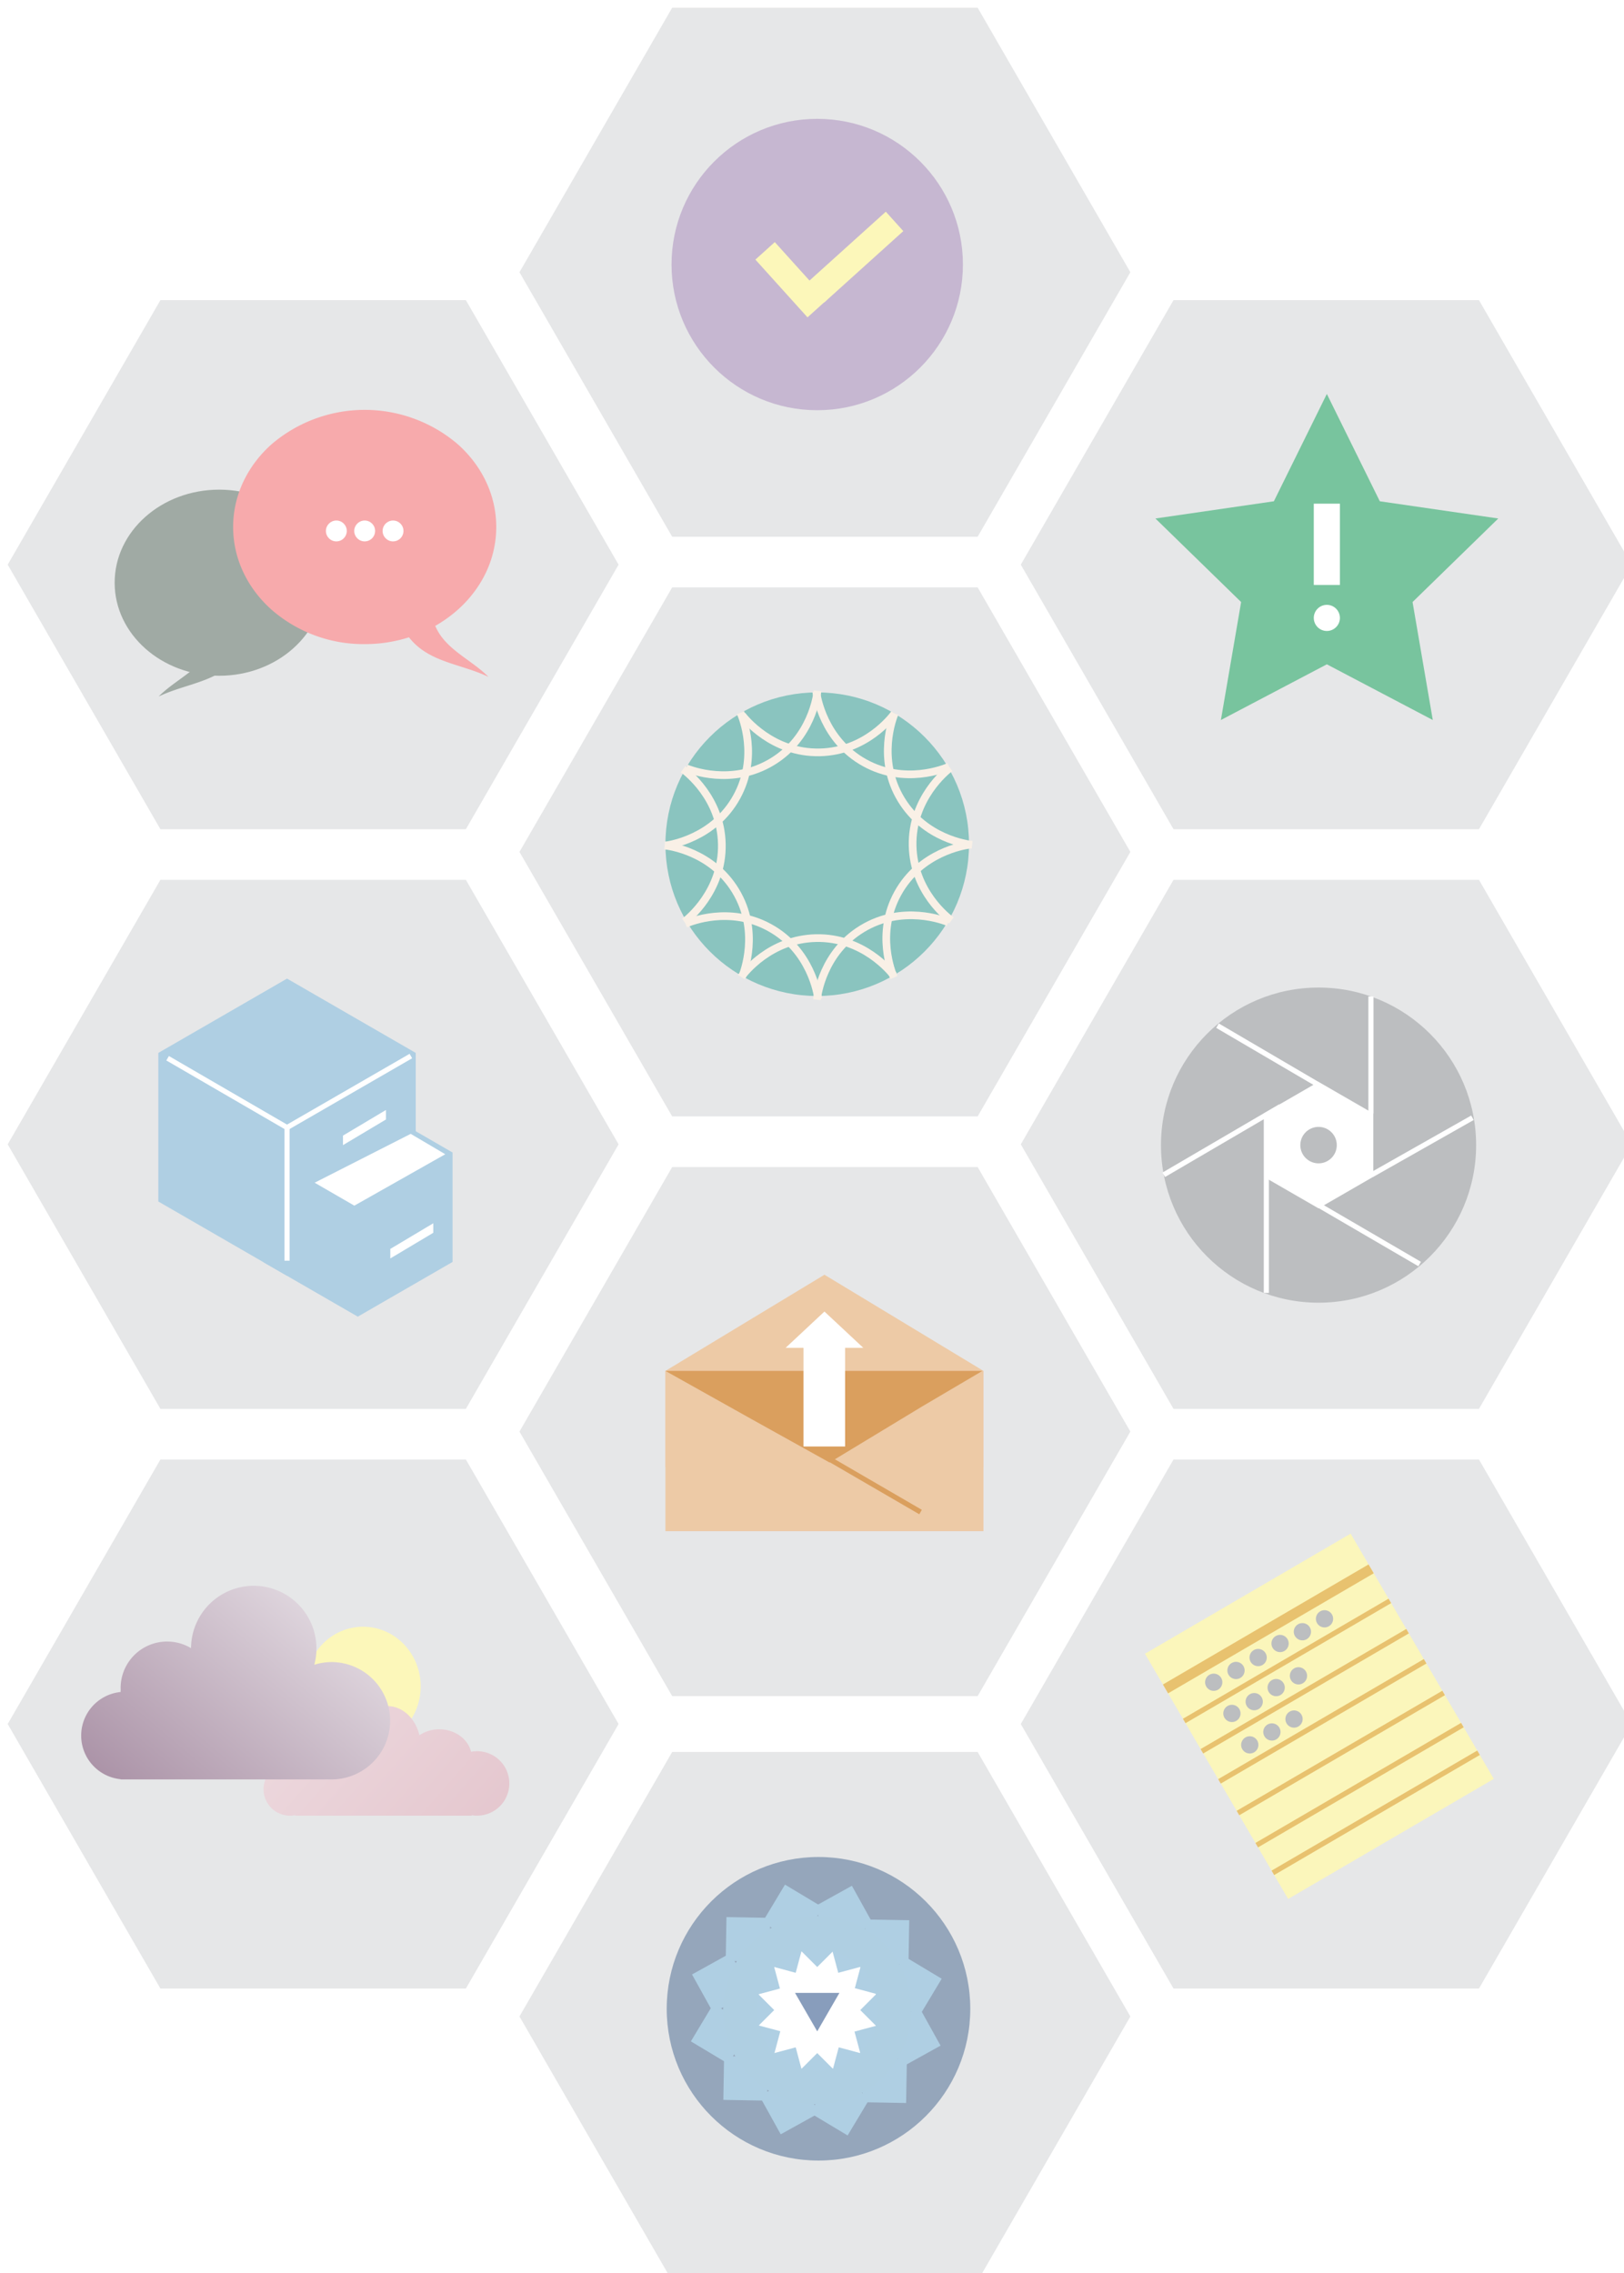 <svg id="home_svg" xmlns="http://www.w3.org/2000/svg" xmlns:xlink="http://www.w3.org/1999/xlink" viewBox="0 0 633.251 886.419">
    <defs>
    <style>
      .cls-1 {
        fill: #e6e7e8;
      }

      .cls-2 {
        fill: #78c49e;
      }

      .cls-19, .cls-3 {
        fill: #fff;
      }

      .cls-4 {
        fill: #c6b7d1;
      }

      .cls-5 {
        fill: #fcf7ba;
      }

      .cls-6 {
        fill: #a0aaa4;
      }

      .cls-7 {
        fill: #f7aaac;
      }

      .cls-8 {
        fill: #afcfe3;
      }

      .cls-12, .cls-16, .cls-17, .cls-20, .cls-22, .cls-24, .cls-9 {
        fill: none;
      }

      .cls-19, .cls-9 {
        stroke: #fff;
      }

      .cls-12, .cls-16, .cls-17, .cls-19, .cls-22, .cls-24, .cls-9 {
        stroke-miterlimit: 10;
      }

      .cls-12, .cls-17, .cls-19, .cls-9 {
        stroke-width: 2px;
      }

      .cls-10 {
        fill: #edcaa6;
      }

      .cls-11 {
        fill: #da9f5e;
      }

      .cls-12 {
        stroke: #da9f5e;
      }

      .cls-13 {
        fill: url(#linear-gradient);
      }

      .cls-14 {
        fill: url(#linear-gradient-2);
      }

      .cls-15 {
        fill: #fbf6bb;
      }

      .cls-16, .cls-17 {
        stroke: #e8c26f;
      }

      .cls-16 {
        stroke-width: 4px;
      }

      .cls-18 {
        fill: #bcbec0;
      }

      .cls-21 {
        fill: #8ac4bf;
      }

      .cls-22 {
        stroke: #f9f0e6;
        stroke-width: 3px;
      }

      .cls-23 {
        fill: #95a6bb;
      }

      .cls-24 {
        stroke: #afcfe2;
        stroke-width: 13px;
      }

      .cls-25 {
        fill: #889dbc;
      }
    </style>
    <linearGradient id="linear-gradient" x1="-151.019" y1="504.196" x2="568.583" y2="1136.573" gradientUnits="userSpaceOnUse">
      <stop offset="0.249" stop-color="#fff"/>
      <stop offset="1" stop-color="#bd7386"/>
    </linearGradient>
    <linearGradient id="linear-gradient-2" x1="267.194" y1="669.625" x2="84.12" y2="887.46" gradientUnits="userSpaceOnUse">
      <stop offset="0.189" stop-color="#fff"/>
      <stop offset="1" stop-color="#8c6b87"/>
    </linearGradient>
    <filter id="shadow" width="150%" height="180%" x="-25%" y="-40%">
      <feGaussianBlur in="SourceAlpha" stdDeviation="2.5" result="blur"/>
      <feColorMatrix result="bluralpha" in="blur" type="matrix" values=
            "1 0 0 0   0
             0 1 0 0   0
             0 0 1 0   0
             0 0 0 0.4 0 "/>
     <feOffset in="bluralpha" dx="3" dy="3" result="offsetBlur"/>
      <feMerge>
        <feMergeNode in="offsetBlur"/>
        <feMergeNode in="SourceGraphic"/>
      </feMerge>
    </filter>
    </defs>
    <title>apps_max</title>
    <a xlink:href="#notifications" class="link2notis" data-navigate="#notifications">
    <polygon class="cls-1" filter="url(#shadow)" points="395.042 217.18 454.594 114.033 573.699 114.033 633.251 217.18 573.699 320.328 454.594 320.328 395.042 217.18"/>
    <polygon class="cls-2" points="517.38 259.033 476.068 280.752 483.958 234.751 450.537 202.173 496.724 195.462 517.38 153.609 538.035 195.462 584.223 202.173 550.801 234.751 558.691 280.752 517.38 259.033"/>
    <rect class="cls-3" x="564.48" y="335.765" width="31.694" height="10.189" transform="translate(858.24 -368.083) rotate(90)"/>
    <circle class="cls-3" cx="517.38" cy="240.94" r="5.095"/>
    </a>
    <a xlink:href="#todo" class="link2todo" data-navigate="#todo">
    <polygon class="cls-1" filter="url(#shadow)" points="199.557 103.148 259.11 0 378.214 0 437.767 103.148 378.214 206.295 259.11 206.295 199.557 103.148"/>
    <circle class="cls-4" cx="318.664" cy="103.148" r="56.808"/>
    <rect class="cls-5" x="356.274" y="232.597" width="30.333" height="10.189" transform="translate(236.167 -325.936) rotate(47.944)"/>
    <rect class="cls-5" x="375.551" y="223.773" width="41.567" height="10.189" transform="translate(780.972 4.697) rotate(137.944)"/>
    </a>
    <a xlink:href="#contacts" data-navigate="#contacts">
    <polygon class="cls-1" filter="url(#shadow)" points="0 217.18 59.552 114.033 178.657 114.033 238.209 217.18 178.657 320.328 59.552 320.328 0 217.18"/>
    <ellipse class="cls-6" cx="85.463" cy="227.212" rx="40.757" ry="36.284"/>
    <path class="cls-7" d="M256.451,334.105c0,12.611-5.742,24.027-15.025,32.292a52.139,52.139,0,0,1-16.306,9.787A56.624,56.624,0,0,1,205.153,379.772a54.475,54.475,0,0,1-36.273-13.376c-9.283-8.264-15.025-19.681-15.025-32.292s5.742-24.027,15.025-32.292a55.871,55.871,0,0,1,72.546,0C250.709,310.077,256.451,321.494,256.451,334.105Z" transform="translate(-62.947 -128.616)"/>
    <path class="cls-7" d="M225.468,371.607a9.601,9.601,0,0,0,5.777-4.617c1.406,13.529,14.158,17.452,22.171,25.563-11.749-5.653-25.641-5.614-32.971-18.381Z" transform="translate(-62.947 -128.616)"/>
    <path class="cls-6" d="M152.749,379.267a9.601,9.601,0,0,1-5.777-4.617c-1.406,13.529-14.158,17.452-22.171,25.563,11.749-5.653,25.641-5.614,32.971-18.381Z" transform="translate(-62.947 -128.616)"/>
    <circle class="cls-3" cx="131.152" cy="207.03" r="4.068"/>
    <circle class="cls-3" cx="142.197" cy="207.03" r="4.068"/>
    <circle class="cls-3" cx="153.26" cy="207.03" r="4.068"/>
    </a>
    <a xlink:href="#records_nav" data-navigate="#records_nav">
    <polygon class="cls-1" filter="url(#shadow)" points="0 443.209 59.552 340.062 178.657 340.062 238.209 443.209 178.657 546.357 59.552 546.357 0 443.209"/>
    <polygon class="cls-8" points="61.74 410.552 111.923 381.579 162.105 410.552 162.105 468.498 111.923 497.471 61.74 468.498 61.74 410.552"/>
    <polygon class="cls-8" points="102.555 449.388 139.512 428.05 176.469 449.388 176.469 492.062 139.512 513.399 102.555 492.062 102.555 449.388"/>
    <polygon class="cls-3" points="160.148 442.118 173.623 450.065 138.169 470.111 122.694 461.165 160.148 442.118"/>
    <line class="cls-9" x1="111.923" y1="491.577" x2="111.923" y2="439.657"/>
    <line class="cls-9" x1="111.923" y1="439.657" x2="160.211" y2="411.777"/>
    <line class="cls-9" x1="111.923" y1="439.657" x2="65.358" y2="412.629"/>
    <polygon class="cls-3" points="168.955 480.695 152.192 490.695 152.192 486.985 168.955 476.985 168.955 480.695"/>
    <polygon class="cls-3" points="150.501 436.512 133.738 446.512 133.738 442.802 150.501 432.802 150.501 436.512"/>
    </a>
    <a xlink:href="#mail_nav" data-navigate="#mail_nav">
    <polygon class="cls-1" filter="url(#shadow)" points="199.557 555.206 259.11 452.058 378.214 452.058 437.767 555.206 378.214 658.353 259.11 658.353 199.557 555.206"/>
    <rect class="cls-10" x="259.475" y="534.551" width="124.008" height="62.491"/>
    <polygon class="cls-10" points="321.48 572.051 259.475 572.051 259.475 534.551 321.48 497.051 383.484 534.551 383.484 572.051 321.48 572.051"/>
    <polygon class="cls-11" points="302.777 534.551 383.078 534.551 359.667 548.351 323.478 570.268 293.607 553.663 259.475 534.551 302.777 534.551"/>
    <line class="cls-12" x1="306.709" y1="559.224" x2="358.958" y2="589.58"/>
    <rect class="cls-3" x="313.298" y="520.439" width="16.238" height="43.581"/>
    <polygon class="cls-3" points="321.48 511.403 306.348 525.542 336.612 525.542 321.48 511.403"/>
    </a>
    <a id="" xlink:href="#glitch_app" data-navigate="#glitch_2">
    <polygon class="cls-1" filter="url(#shadow)" points="0 669.239 59.552 566.091 178.657 566.091 238.209 669.239 178.657 772.386 59.552 772.386 0 669.239"/>
    <ellipse class="cls-5" cx="141.583" cy="657.559" rx="22.455" ry="23.257"/>
    <path class="cls-13" d="M248.972,811.449a12.61,12.61,0,0,0-2.344.227c-1.208-5.004-6.299-8.762-12.401-8.762a13.836,13.836,0,0,0-7.738,2.311c-1.538-6.553-6.564-11.364-12.542-11.364-7.2,0-13.037,6.972-13.037,15.572a18.4,18.4,0,0,0,.447,3.984H178.096v2.744a10.321,10.321,0,1,0,0,20.224v0.209h68.807V836.408A12.566,12.566,0,1,0,248.972,811.449Z" transform="translate(-62.947 -128.616)"/>
    <path class="cls-14" d="M192.345,776.699a22.869,22.869,0,0,0-6.838,1.04,24.451,24.451,0,1,0-48.068-6.466,18.133,18.133,0,0,0-27.458,15.578c0,0.241.027,0.476,0.036,0.715h-0.036v0.801a17.087,17.087,0,0,0,0,34.003v0.086h82.364A22.879,22.879,0,0,0,192.345,776.699Z" transform="translate(-62.947 -128.616)"/>
    </a>
    <a xlink:href="#notes_nav" data-navigate="#notes_nav">
    <polygon class="cls-1" filter="url(#shadow)" points="395.042 669.239 454.594 566.091 573.699 566.091 633.251 669.239 573.699 772.386 454.594 772.386 395.042 669.239"/>
    <rect class="cls-15" x="530.985" y="742.492" width="92.863" height="110.726" transform="translate(-386.461 271.361) rotate(-30.279)"/>
    <line class="cls-16" x1="454.466" y1="658.555" x2="534.661" y2="611.733"/>
    <line class="cls-17" x1="461.761" y1="671.05" x2="541.956" y2="624.228"/>
    <line class="cls-17" x1="468.659" y1="682.864" x2="548.854" y2="636.042"/>
    <line class="cls-17" x1="475.509" y1="694.596" x2="555.704" y2="647.774"/>
    <line class="cls-17" x1="482.721" y1="706.95" x2="562.917" y2="660.128"/>
    <line class="cls-17" x1="490.036" y1="719.478" x2="570.231" y2="672.656"/>
    <line class="cls-17" x1="496.335" y1="730.266" x2="576.53" y2="683.444"/>
    <circle class="cls-18" cx="536.216" cy="784.571" r="3.37" transform="translate(-385.384 248.775) rotate(-30.279)"/>
    <circle class="cls-18" cx="544.84" cy="779.536" r="3.37" transform="matrix(0.864, -0.504, 0.504, 0.864, -381.668, 252.436)"/>
    <circle class="cls-18" cx="553.464" cy="774.5" r="3.37" transform="matrix(0.864, -0.504, 0.504, 0.864, -377.953, 256.098)"/>
    <circle class="cls-18" cx="562.088" cy="769.465" r="3.37" transform="translate(-374.238 259.759) rotate(-30.279)"/>
    <circle class="cls-18" cx="543.312" cy="796.725" r="3.37" transform="translate(-390.544 254.011) rotate(-30.279)"/>
    <circle class="cls-18" cx="551.936" cy="791.69" r="3.37" transform="matrix(0.864, -0.504, 0.504, 0.864, -386.829, 257.672)"/>
    <circle class="cls-18" cx="560.56" cy="786.655" r="3.37" transform="translate(-383.113 261.334) rotate(-30.279)"/>
    <circle class="cls-18" cx="550.209" cy="808.539" r="3.37" transform="matrix(0.864, -0.504, 0.504, 0.864, -395.559, 259.1)"/>
    <circle class="cls-18" cx="558.833" cy="803.503" r="3.37" transform="matrix(0.864, -0.504, 0.504, 0.864, -391.844, 262.762)"/>
    <circle class="cls-18" cx="567.458" cy="798.468" r="3.37" transform="matrix(0.864, -0.504, 0.504, 0.864, -388.129, 266.423)"/>
    <circle class="cls-18" cx="569.184" cy="781.619" r="3.37" transform="matrix(0.864, -0.504, 0.504, 0.864, -379.398, 264.995)"/>
    <circle class="cls-18" cx="570.712" cy="764.43" r="3.37" transform="matrix(0.864, -0.504, 0.504, 0.864, -370.522, 263.421)"/>
    <circle class="cls-18" cx="579.336" cy="759.395" r="3.37" transform="matrix(0.864, -0.504, 0.504, 0.864, -366.807, 267.082)"/>
    </a>
    <a xlink:href="#glitch_app" data-navigate="#glitch_1">
    <g>
    <polygon class="cls-1" filter="url(#shadow)" points="395.042 443.209 454.594 340.062 573.699 340.062 633.251 443.209 573.699 546.357 454.594 546.357 395.042 443.209"/>
    <circle class="cls-18" cx="514.146" cy="446.512" r="61.443"/>
    <polygon class="cls-3" points="514.146 421.845 535.509 434.178 535.509 458.845 514.146 471.178 492.784 458.845 492.784 434.178 514.146 421.845"/>
    <circle class="cls-18" cx="514.146" cy="446.512" r="7.109"/>
    <line class="cls-19" x1="534.572" y1="434.195" x2="534.572" y2="388.547"/>
    <line class="cls-9" x1="513.709" y1="422.774" x2="474.744" y2="399.933"/>
    <line class="cls-9" x1="499.244" y1="431.485" x2="453.794" y2="458.075"/>
    <line class="cls-9" x1="493.787" y1="458.845" x2="493.787" y2="504.137"/>
    <line class="cls-9" x1="514.52" y1="470.106" x2="553.572" y2="492.876"/>
    <line class="cls-9" x1="534.872" y1="458.096" x2="574.152" y2="435.845"/>
    <path class="cls-20" d="M597.519,517.164" transform="translate(-62.947 -128.616)"/>
    </g>
    </a>
    <a xlink:href="#glitch_app" data-navigate="#glitch_2">
    <polygon class="cls-1" filter="url(#shadow)" points="199.557 329.177 259.11 226.029 378.214 226.029 437.767 329.177 378.214 432.324 259.11 432.324 199.557 329.177"/>
    <circle class="cls-21" cx="318.662" cy="329.177" r="59.186"/>
    <g>
    <path class="cls-22" d="M330.492,428.173c1.668,0.69,17.791,7.035,33.564-2.529,15.286-9.269,17.446-25.721,17.666-27.663" transform="translate(-62.947 -128.616)"/>
    <path class="cls-22" d="M322.423,458.299c1.789-.236,18.925-2.804,27.802-18.972,8.604-15.67,2.248-30.998,1.468-32.79" transform="translate(-62.947 -128.616)"/>
    <path class="cls-22" d="M329.823,488.03c1.431-1.099,14.988-11.891,14.591-30.332-0.384-17.872-13.552-27.969-15.124-29.131" transform="translate(-62.947 -128.616)"/>
    <path class="cls-22" d="M352.299,509.529c0.69-1.668,7.035-17.791-2.529-33.564-9.269-15.286-25.721-17.446-27.663-17.666" transform="translate(-62.947 -128.616)"/>
    <path class="cls-22" d="M381.988,518.095c-0.236-1.789-2.804-18.925-18.972-27.802-15.67-8.604-30.998-2.248-32.79-1.468" transform="translate(-62.947 -128.616)"/>
    <path class="cls-22" d="M411.453,508.998c-1.099-1.431-11.891-14.988-30.332-14.591-17.872.384-27.969,13.552-29.131,15.124" transform="translate(-62.947 -128.616)"/>
    <path class="cls-22" d="M432.726,488.218c-1.668-.69-17.791-7.035-33.564,2.529-15.286,9.269-17.446,25.721-17.666,27.663" transform="translate(-62.947 -128.616)"/>
    <path class="cls-22" d="M440.795,458.033c-1.789.236-18.925,2.804-27.802,18.972-8.604,15.67-2.248,30.998-1.468,32.79" transform="translate(-62.947 -128.616)"/>
    <path class="cls-22" d="M433.395,428.062c-1.431,1.099-14.988,11.891-14.591,30.332,0.384,17.872,13.552,27.969,15.124,29.131" transform="translate(-62.947 -128.616)"/>
    <path class="cls-22" d="M411.814,406.803c-0.69,1.668-7.035,17.791,2.529,33.564,9.269,15.286,25.721,17.446,27.663,17.666" transform="translate(-62.947 -128.616)"/>
    <path class="cls-22" d="M381.23,398.296c0.236,1.789,2.804,18.925,18.972,27.802,15.67,8.604,30.998,2.248,32.79,1.468" transform="translate(-62.947 -128.616)"/>
    <path class="cls-22" d="M352.257,407.393c1.099,1.431,11.891,14.988,30.332,14.591,17.872-.384,27.969-13.552,29.131-15.124" transform="translate(-62.947 -128.616)"/>
    </g>
    </a>
    <a xlink:href="#glitch_app" data-navigate="#glitch_2">
    <polygon class="cls-1" filter="url(#shadow)" points="199.557 783.271 259.11 680.124 378.214 680.124 437.767 783.271 378.214 886.419 259.11 886.419 199.557 783.271"/>
    <circle class="cls-23" cx="319.159" cy="783.271" r="59.186"/>
    <circle class="cls-3" cx="319.159" cy="782.071" r="26.2"/>
    <g>
    <g>
      <rect class="cls-8" x="376.152" y="882.431" width="10.913" height="10.913" transform="translate(-579.008 401.278) rotate(-45)"/>
      <rect class="cls-8" x="376.152" y="931.431" width="10.913" height="10.913" transform="translate(-613.656 415.63) rotate(-45)"/>
      <rect class="cls-8" x="363.902" y="885.713" width="10.913" height="10.913" transform="translate(-649.989 888.675) rotate(-75)"/>
      <rect class="cls-8" x="388.402" y="928.149" width="10.913" height="10.913" transform="translate(-672.82 943.792) rotate(-75)"/>
      <rect class="cls-8" x="354.935" y="894.681" width="10.913" height="10.913" transform="translate(-478.746 1352.605) rotate(-105)"/>
      <rect class="cls-8" x="397.37" y="919.181" width="10.913" height="10.913" transform="translate(-448.993 1424.436) rotate(-105)"/>
      <rect class="cls-8" x="351.652" y="906.931" width="10.913" height="10.913" transform="translate(-98.479 1681.441) rotate(-135)"/>
      <rect class="cls-8" x="400.652" y="906.931" width="10.913" height="10.913" transform="translate(-14.831 1716.089) rotate(-135)"/>
      <rect class="cls-8" x="354.935" y="919.181" width="10.913" height="10.913" transform="matrix(-0.966, -0.259, 0.259, -0.966, 406.242, 1782.429)"/>
      <rect class="cls-8" x="397.37" y="894.681" width="10.913" height="10.913" transform="matrix(-0.966, -0.259, 0.259, -0.966, 496.007, 1745.247)"/>
      <rect class="cls-8" x="363.902" y="928.149" width="10.913" height="10.913" transform="translate(904.82 1611.185) rotate(165)"/>
      <rect class="cls-8" x="388.402" y="885.713" width="10.913" height="10.913" transform="matrix(-0.966, 0.259, -0.259, -0.966, 942.002, 1521.42)"/>
    </g>
    <g>
      <rect class="cls-8" x="383.265" y="867.003" width="17.073" height="17.073" transform="translate(-438.5 171.384) rotate(-29.021)"/>
      <rect class="cls-8" x="362.161" y="940.699" width="17.073" height="17.073" transform="translate(-476.901 170.399) rotate(-29.021)"/>
      <rect class="cls-8" x="363.427" y="866.664" width="17.073" height="17.073" transform="translate(-632.799 614.996) rotate(-59.021)"/>
      <rect class="cls-8" x="381.999" y="941.038" width="17.073" height="17.073" transform="translate(-687.552 667.01) rotate(-59.021)"/>
      <rect class="cls-8" x="346.078" y="876.289" width="17.073" height="17.073" transform="translate(-599.091 1095.647) rotate(-89.021)"/>
      <rect class="cls-8" x="399.349" y="931.413" width="17.073" height="17.073" transform="translate(-601.846 1203.092) rotate(-89.021)"/>
      <rect class="cls-8" x="335.865" y="893.299" width="17.073" height="17.073" transform="translate(-340.074 1511.882) rotate(-119.021)"/>
      <rect class="cls-8" x="409.561" y="914.403" width="17.073" height="17.073" transform="translate(-249.08 1607.666) rotate(-119.021)"/>
      <rect class="cls-8" x="335.526" y="913.137" width="17.073" height="17.073" transform="translate(101.685 1760.355) rotate(-149.021)"/>
      <rect class="cls-8" x="409.9" y="894.565" width="17.073" height="17.073" transform="translate(249.384 1764.144) rotate(-149.021)"/>
      <rect class="cls-8" x="345.151" y="930.486" width="17.073" height="17.073" transform="translate(628.326 1755.338) rotate(-179.021)"/>
      <rect class="cls-8" x="400.275" y="877.215" width="17.073" height="17.073" transform="translate(739.476 1649.746) rotate(-179.021)"/>
    </g>
    <circle class="cls-24" cx="318.662" cy="783.771" r="30.206"/>
    </g>
    <polygon class="cls-25" points="318.662 777.071 327.322 777.071 322.992 784.571 318.662 792.071 314.332 784.571 310.002 777.071 318.662 777.071"/>
    </a>
    </svg>